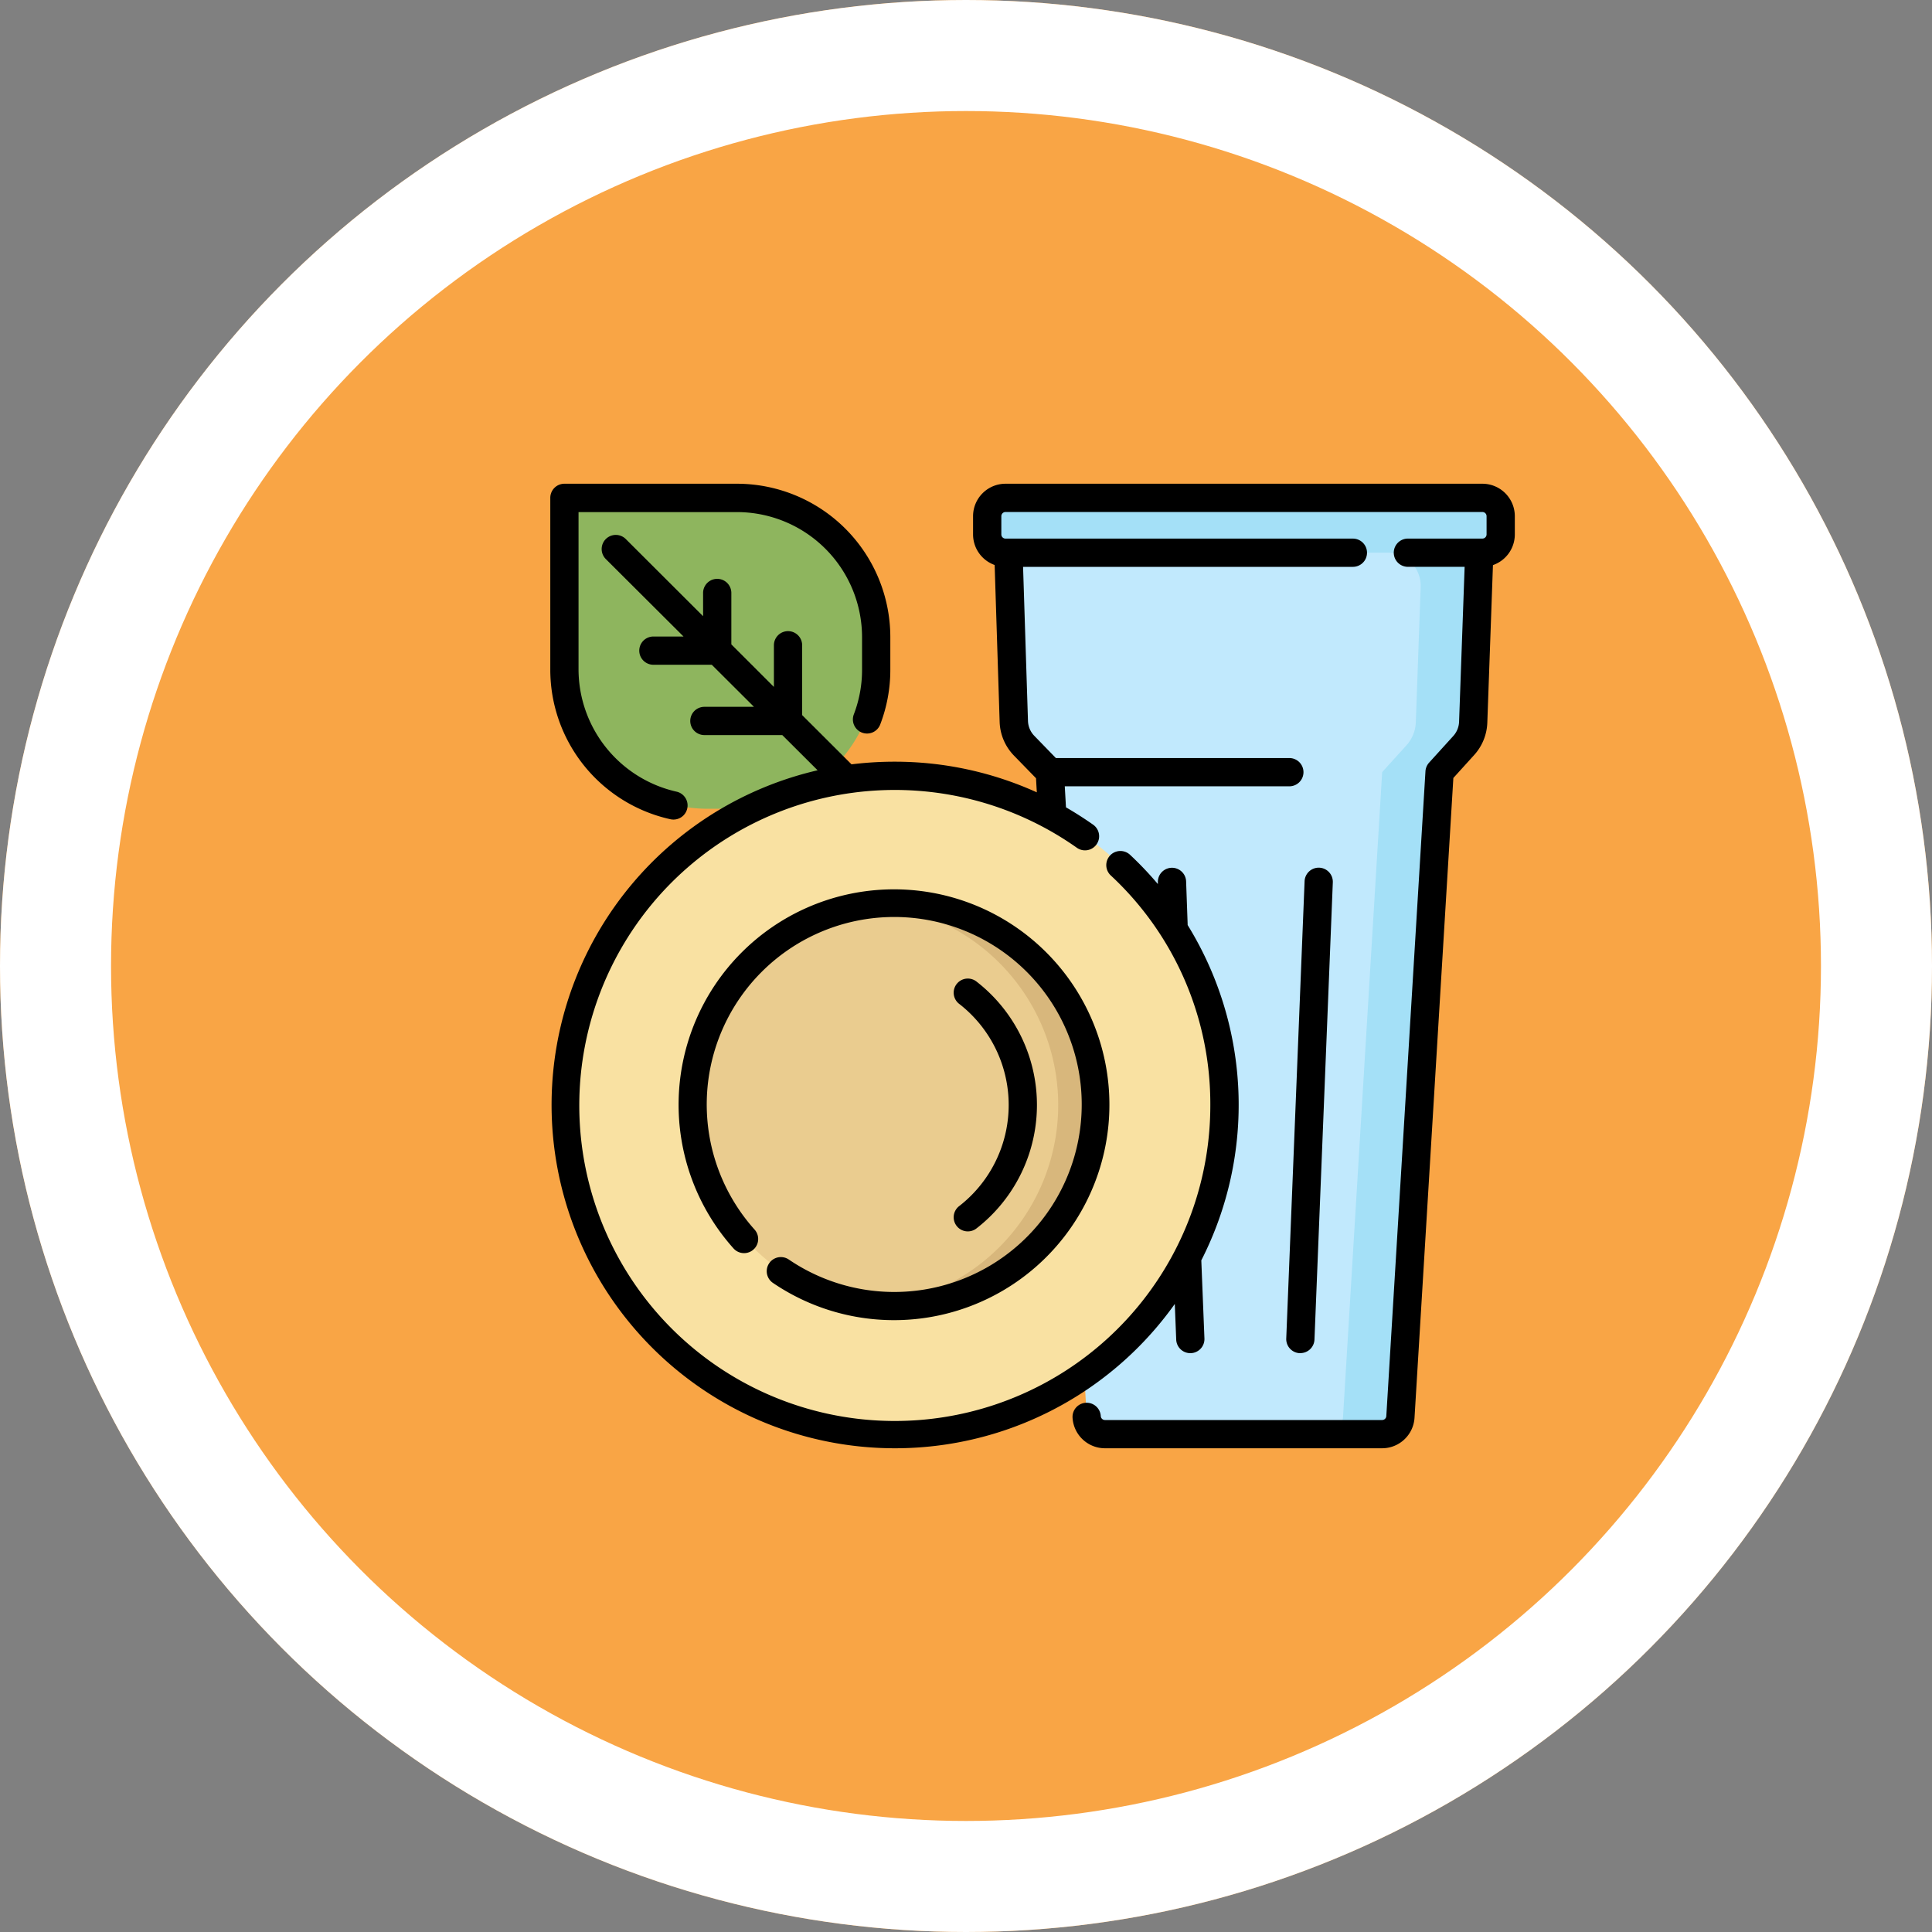<svg xmlns="http://www.w3.org/2000/svg" width="87" height="87" viewBox="0 0 87 87">
  <rect x="0" y="0" width="87" height="87" fill="#808080" stroke="none"/>
  <g id="Grupo_1099599" data-name="Grupo 1099599" transform="translate(-1215.333 -429)">
    <g id="Elipse_11502" data-name="Elipse 11502" transform="translate(1215.333 429)" fill="#f9a545" stroke="#fff" stroke-width="5">
      <circle cx="43.5" cy="43.5" r="43.5" stroke="none"/>
      <circle cx="43.5" cy="43.5" r="41" fill="none"/>
    </g>
    <g id="reshot-icon-dishes-TBDKN36ULZ" transform="translate(1240.113 450.783)">
      <path id="Trazado_873628" data-name="Trazado 873628" d="M255.087,8.323v.823a.825.825,0,0,1-.826.823h-.139l-.273,7.634a1.645,1.645,0,0,1-.425,1.046l-1.089,1.2-1.763,29.036a.825.825,0,0,1-.824.774h-12.48a.825.825,0,0,1-.824-.777l-1.655-29.033-1.158-1.189a1.644,1.644,0,0,1-.466-1.1l-.242-7.6h-.129a.825.825,0,0,1-.826-.823V8.323a.825.825,0,0,1,.826-.823h21.469A.825.825,0,0,1,255.087,8.323Z" transform="translate(-212.289 -6.864)" fill="#c1e9fd"/>
      <path id="Trazado_873629" data-name="Trazado 873629" d="M255.087,8.324v.823a.825.825,0,0,1-.826.823h-.139l-.273,7.634a1.645,1.645,0,0,1-.425,1.046l-1.089,1.2-1.763,29.036a.825.825,0,0,1-.824.774h-2.585a.825.825,0,0,0,.824-.774l1.763-29.036,1.089-1.2a1.646,1.646,0,0,0,.426-1.047l.218-6.091a1.49,1.49,0,0,0-1.489-1.543h-17.2a.825.825,0,0,1-.826-.823V8.324a.825.825,0,0,1,.826-.823h21.468A.824.824,0,0,1,255.087,8.324Z" transform="translate(-212.289 -6.865)" fill="#a4e0f7"/>
      <path id="Trazado_873630" data-name="Trazado 873630" d="M21.537,13.947v1.1A6.447,6.447,0,0,1,15.09,21.5H13.947A6.447,6.447,0,0,1,7.5,15.052V7.5h7.59A6.447,6.447,0,0,1,21.537,13.947Z" transform="translate(-6.864 -6.864)" fill="#8eb55e"/>
      <path id="Trazado_873631" data-name="Trazado 873631" d="M22.363,184.691a14.823,14.823,0,1,1,14.863-14.823A14.843,14.843,0,0,1,22.363,184.691Z" transform="translate(-6.864 -141.893)" fill="#f9e1a2"/>
      <path id="Trazado_873632" data-name="Trazado 873632" d="M84.716,241.113a9.058,9.058,0,1,1,9.083-9.058A9.071,9.071,0,0,1,84.716,241.113Z" transform="translate(-69.217 -204.079)" fill="#eacc8f"/>
      <path id="Trazado_873633" data-name="Trazado 873633" d="M182.567,232.055a9.07,9.07,0,0,1-9.083,9.058c-.288,0-.573-.014-.854-.04a9.056,9.056,0,0,0,0-18.036c.281-.026.566-.04.854-.04A9.07,9.07,0,0,1,182.567,232.055Z" transform="translate(-157.985 -204.079)" fill="#d8b77c"/>
      <path id="Trazado_873634" data-name="Trazado 873634" d="M33.751,39.152a.636.636,0,0,1-.61-.661L33.967,17.9a.636.636,0,0,1,1.271.051l-.826,20.587a.636.636,0,0,1-.635.611ZM41.973,0H20.5a1.462,1.462,0,0,0-1.462,1.46v.823a1.462,1.462,0,0,0,.972,1.376l.225,7.065a2.276,2.276,0,0,0,.646,1.519l.992,1.019.036.635a15.46,15.46,0,0,0-6.415-1.38,15.66,15.66,0,0,0-1.929.119l-2.223-2.217V7.274a.636.636,0,1,0-1.272,0V9.15L8.153,7.234V4.919a.636.636,0,0,0-1.272,0V5.965L3.4,2.491a.636.636,0,1,0-.9.9L6,6.88H4.643a.636.636,0,0,0,0,1.272H7.272l1.9,1.894H6.939a.636.636,0,1,0,0,1.272h3.508l1.591,1.586A15.464,15.464,0,1,0,28.122,36.936l.064,1.605a.636.636,0,1,0,1.271-.051l-.141-3.517a15.415,15.415,0,0,0-.615-15.1c0-.012,0-.025,0-.037l-.069-1.929a.636.636,0,0,0-1.272.046l0,.074a15.674,15.674,0,0,0-1.252-1.317.636.636,0,0,0-.87.928,14.035,14.035,0,0,1,4.484,10.338,14.208,14.208,0,1,1-6.01-11.583.636.636,0,1,0,.734-1.039q-.6-.421-1.224-.782l-.054-.947H33.281a.636.636,0,0,0,0-1.272H22.768l-.971-1a1.006,1.006,0,0,1-.286-.671L21.29,3.743H36.142a.636.636,0,1,0,0-1.272H20.5a.189.189,0,0,1-.189-.187V1.46a.189.189,0,0,1,.189-.187H41.973a.189.189,0,0,1,.189.187v.823a.189.189,0,0,1-.189.187H38.619a.636.636,0,1,0,0,1.272h2.555l-.25,6.976a1.01,1.01,0,0,1-.261.641l-1.089,1.2a.637.637,0,0,0-.164.389L37.647,41.986a.189.189,0,0,1-.189.176H24.978a.188.188,0,0,1-.189-.177.636.636,0,1,0-1.271.072,1.462,1.462,0,0,0,1.46,1.377h12.48a1.463,1.463,0,0,0,1.459-1.371L40.666,13.25l.939-1.036a2.284,2.284,0,0,0,.59-1.45l.254-7.1a1.462,1.462,0,0,0,.985-1.38V1.46A1.462,1.462,0,0,0,41.973,0ZM5.409,15.108a.636.636,0,1,0,.275-1.242A5.659,5.659,0,0,1,1.272,8.377v-7.1H8.4a5.637,5.637,0,0,1,5.639,5.622V8.377a5.585,5.585,0,0,1-.37,2.008.636.636,0,0,0,1.188.456,6.849,6.849,0,0,0,.455-2.464V6.895A6.911,6.911,0,0,0,8.4,0H.636A.636.636,0,0,0,0,.636V8.377a6.9,6.9,0,0,0,5.409,6.731ZM18.392,32.545a.636.636,0,1,0,.819.974,7.035,7.035,0,0,0,0-11.087.636.636,0,1,0-.819.974,5.765,5.765,0,0,1,0,9.139Zm-7.651,2.39a.636.636,0,0,0-.716,1.052,9.7,9.7,0,1,0-1.773-1.551.636.636,0,1,0,.947-.85,8.443,8.443,0,1,1,1.542,1.349Z"/>
    </g>
  </g>
</svg>
